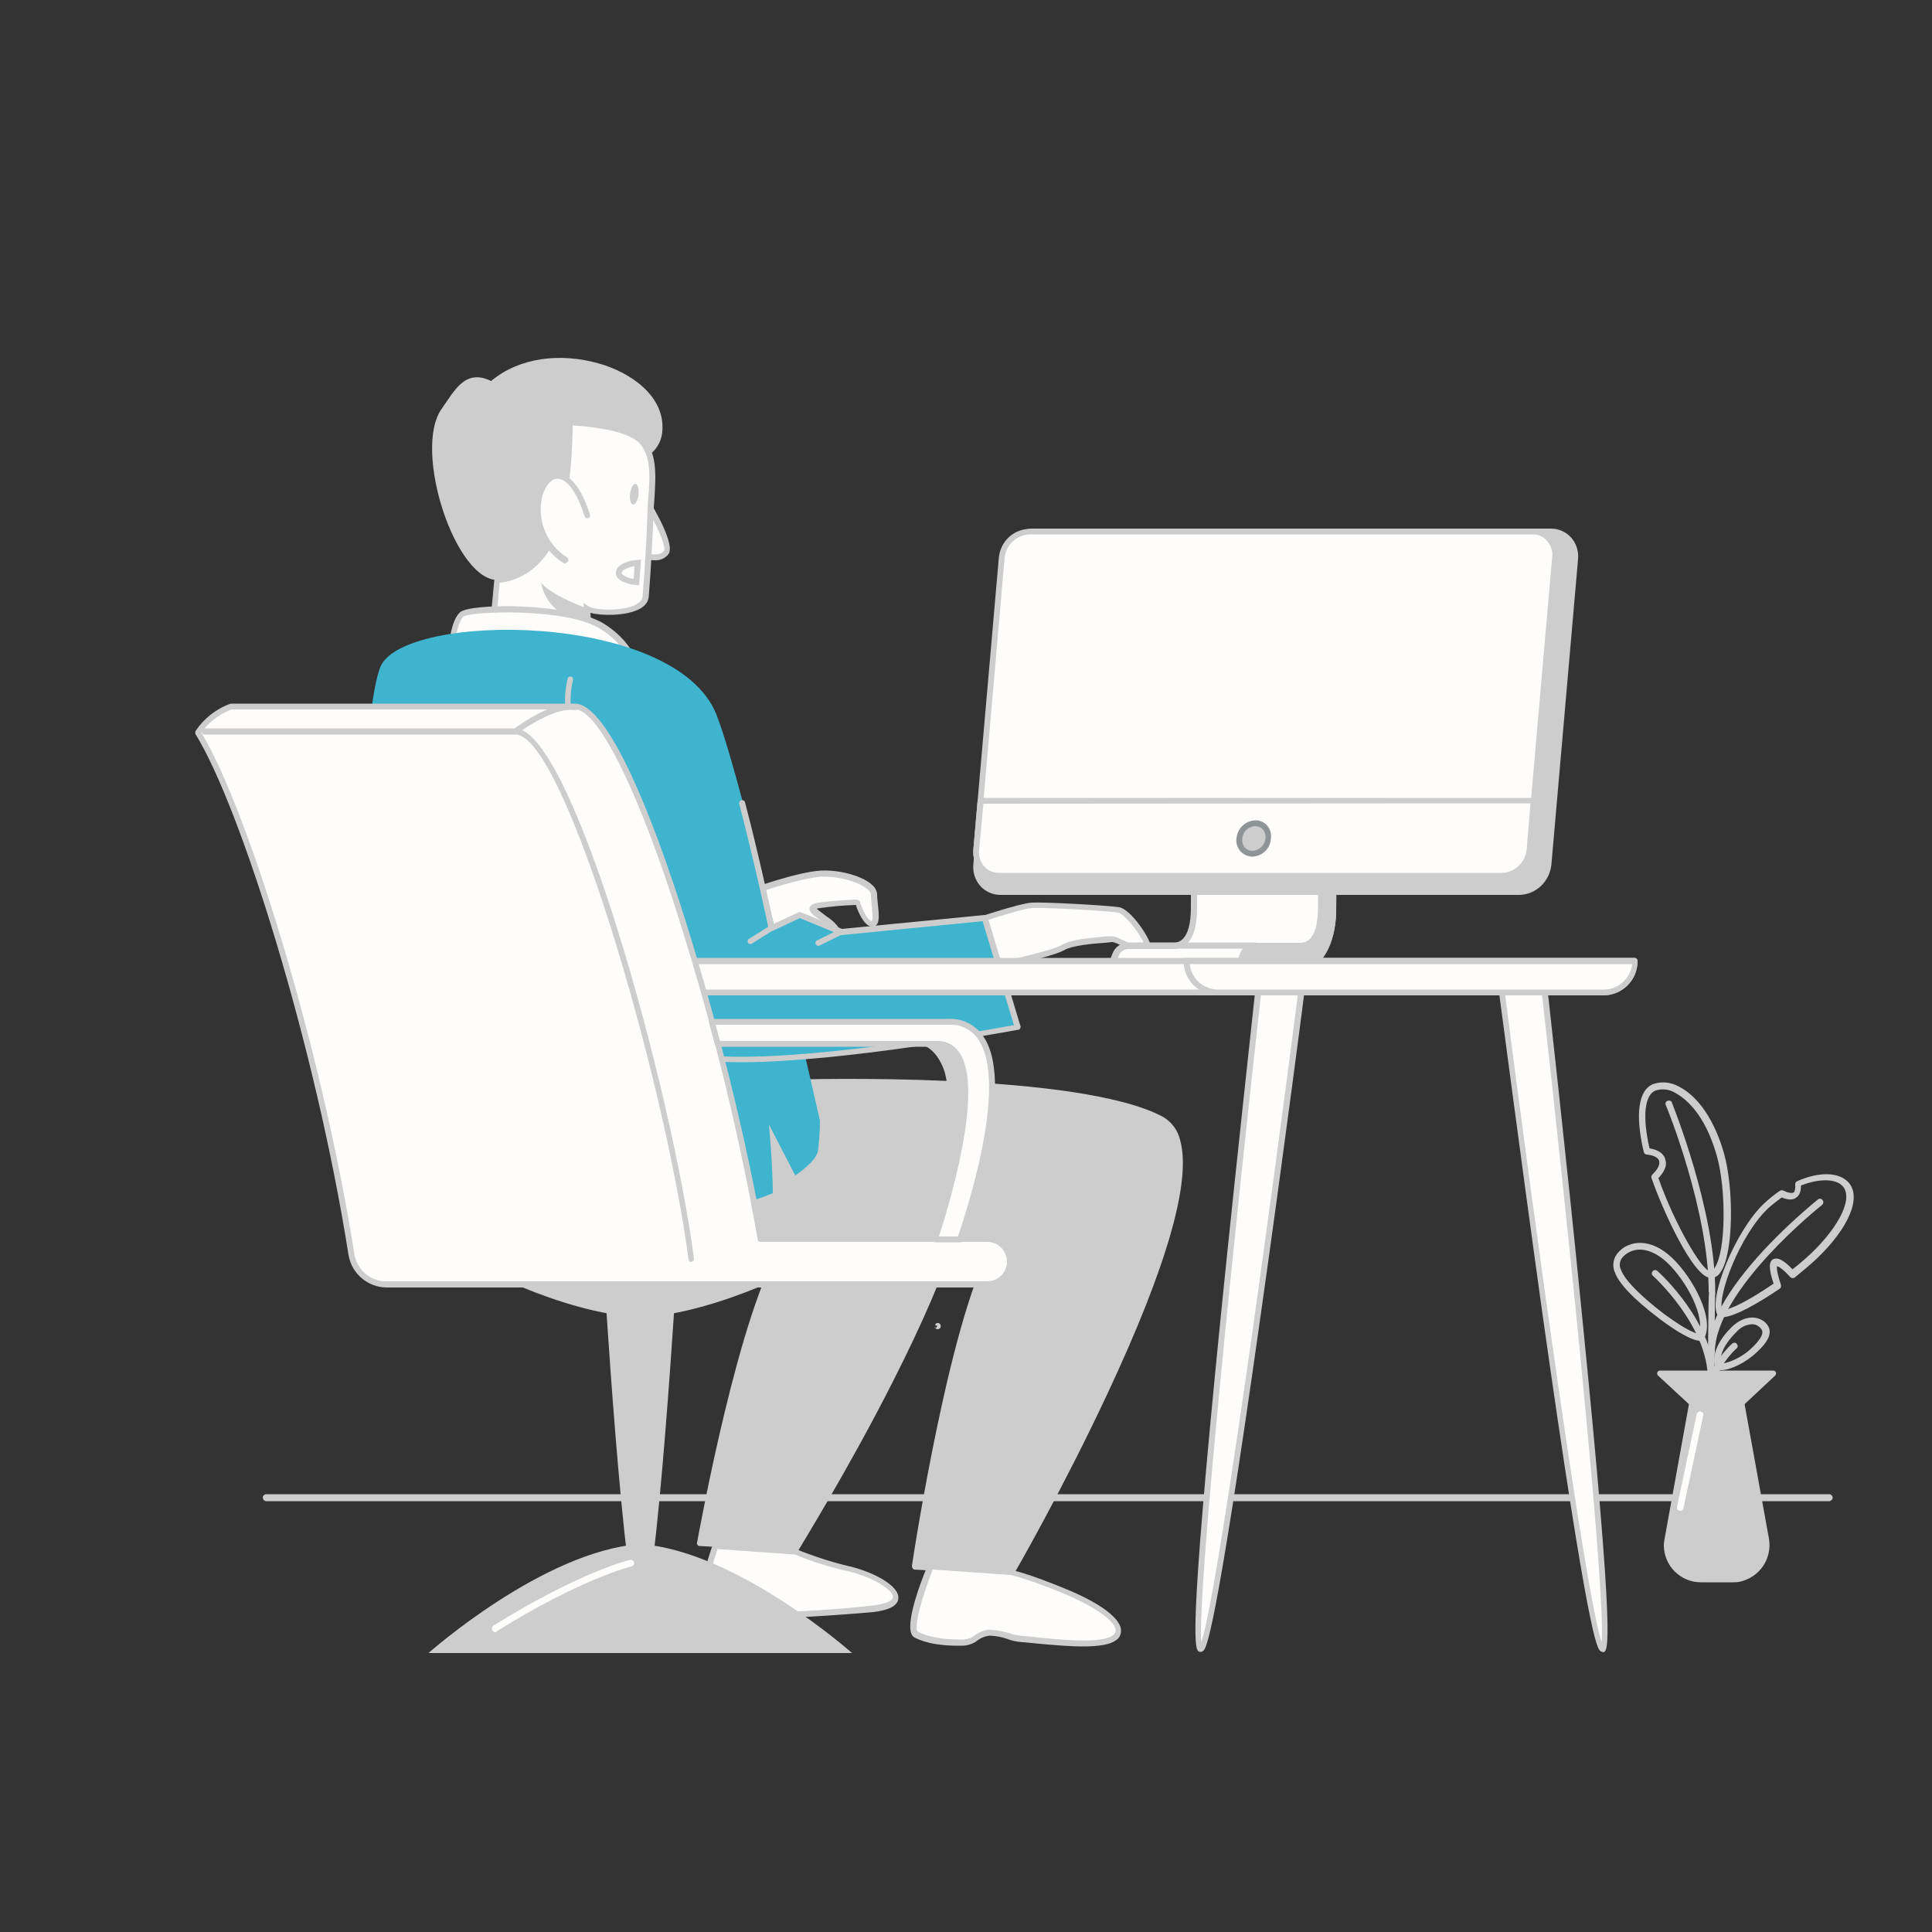 <svg transform="scale(1)" version="1.1" id="Layer_1" xmlns="http://www.w3.org/2000/svg" xmlns:xlink="http://www.w3.org/1999/xlink" x="0px" y="0px" viewBox="0 0 500 500" xml:space="preserve" class="show_show__wrapper__graphic__5Waiy "><rect x="0" y="0" width="500" height="500" fill="#333333" stroke="none"/><title>React</title><style type="text/css">
	.st0{fill:#fffcfc;}
	.st1{fill:#cdcdcd;}
	.st2{fill:#3eb4cf;}
	.st3{fill:none;}
	.st4{fill:#8f9496;}
</style><g id="character"><path class="st0" d="M193.7,231.1c0,0,12.6-4.6,18.9-5s13.6,2.6,13.6,5.3s1.3,7.9-0.7,7.6s-3.6-5.6-3.6-5.6s-8.7,0.5-10.6,1
		c-3.6,1,5.3,4,5.3,7.3s-11.9-3.3-11.9-3.3l-8.6,5L193.7,231.1z"></path><path class="st1" d="M196,244.1c-0.1,0-0.2,0-0.3-0.1c-0.2-0.1-0.4-0.3-0.4-0.5l-2.3-12.3c-0.1-0.4,0.1-0.7,0.5-0.9
		c0.5-0.2,12.8-4.7,19.1-5c4.8-0.2,10.7,1.4,13.2,3.8c0.7,0.6,1.1,1.4,1.2,2.3c0,0.9,0.1,1.7,0.2,2.6c0.3,2.8,0.4,4.6-0.4,5.4
		c-0.3,0.3-0.8,0.5-1.3,0.4c-2-0.3-3.5-4-4-5.6c-3.3,0.1-6.6,0.4-9.9,0.9l-0.2,0.1c0.6,0.5,1.2,1,1.9,1.5c2,1.4,4.2,3,4.2,5
		c0,0.6-0.3,1.1-0.8,1.4c-2.1,1.3-9.2-2.4-11.9-3.9l-8.3,4.7C196.3,244.1,196.1,244.1,196,244.1z M194.5,231.6l2,10.6l7.7-4.4
		c0.2-0.1,0.5-0.1,0.7,0c5,2.8,10.1,4.7,10.8,4.1c0,0,0-0.1,0-0.1c0-1.2-2.1-2.7-3.6-3.8s-2.8-2-2.6-3c0.2-0.8,1.1-1.1,1.4-1.2
		c2-0.6,10.4-1,10.8-1c0.3,0,0.7,0.2,0.8,0.5c0.6,2,2,4.9,3.1,5.1c0.4-0.4,0.1-2.8,0-4.2c-0.1-0.9-0.2-1.8-0.2-2.7
		c-0.1-0.5-0.3-0.9-0.7-1.2c-1.9-1.8-7.2-3.6-12.1-3.4C207.3,227.2,197.1,230.7,194.5,231.6L194.5,231.6z"></path><g id="Character_Male"><path class="st1" d="M129.2,150.1c-11.2,0.9-22.5-33.6-14.9-44.3c3.3-4.6,6-10.5,12.8-7.2c7.3-6.1,17.9-7.4,28-4.5
			c7.8,2.2,17.2,8.3,16.3,17.7c-0.3,3.4-2.9,6.7-6.3,6.9c-1.6,10.1-6.8,17-13.4,24.4c-4.4,5-10,8.9-16.2,11.3
			C132.2,155.4,129.2,150.1,129.2,150.1z"></path><path class="st0" d="M166.8,128.9c0,0,7.3,11.8,5.7,14.1s-6.8,0.6-6.8,0.6"></path><path class="st1" d="M169.2,145c-1.3,0-2.6-0.3-3.9-0.7l0.5-1.4c1.3,0.4,4.9,1.2,6-0.3c0.8-1.2-2.3-7.8-5.7-13.3l1.3-0.8
			c1.8,2.9,7.4,12.4,5.6,14.9C172.1,144.6,170.7,145.1,169.2,145z"></path><path class="st0" d="M165.5,113.6c4.7,4.1,3.1,12.4,2.9,17.9c-0.3,7.7-0.7,15.3-1.3,23c-0.4,4.9-13,4.6-15.2,3.1l1.4,19.2
			l-26.1-10.9l1.5-15.8c0,0,8.6,0.3,13.7-9.5s5.1-31.3,5.1-31.3S160.9,109.6,165.5,113.6L165.5,113.6z"></path><path class="st1" d="M154.2,177.9l-27.8-11.5l1.6-17.1h0.7c0.4,0,8.2,0.1,13.1-9.1c5-9.5,5-30.7,5-30.9v-0.8h0.8
			c0.6,0,13.3,0.3,18.2,4.3l0,0l0.2,0.1c4.2,3.7,3.7,10.2,3.4,15.6c-0.1,1-0.1,2-0.2,2.9c-0.3,7.6-0.7,15.3-1.3,23
			c-0.1,1-0.6,2.4-2.8,3.4c-3.4,1.6-9.4,1.6-12.3,0.8L154.2,177.9z M128,165.4l24.5,10.2l-1.5-19.6l1.3,0.9c1.4,1,8.4,1.4,12-0.3
			c1.2-0.6,1.9-1.3,2-2.2c0.6-7.7,1.1-15.4,1.3-22.9c0-0.9,0.1-1.9,0.2-3c0.4-4.9,0.8-11-2.7-14.2l0,0l-0.2-0.1
			c-3.8-3.2-13.8-3.9-16.7-4.1c0,4-0.4,22-5.2,30.8c-4.5,8.5-11.5,9.7-13.7,9.9L128,165.4z"></path><path class="st0" d="M151.9,133.4c-7.9-24.5-21.4,1.4-5.7,11.6"></path><path class="st1" d="M146.2,145.8c-0.1,0-0.3,0-0.4-0.1c-6-3.8-8.8-11-7-17.8c1-3.3,3-5.4,5.3-5.4h0.1c1.9,0,5.5,1.4,8.5,10.7
			c0.1,0.4-0.1,0.8-0.5,0.9c-0.4,0.1-0.8-0.1-0.9-0.5c-2.8-8.7-5.8-9.7-7-9.7l0,0c-1.6,0-3.1,1.7-3.9,4.3c-1.6,6.2,1,12.7,6.4,16.1
			c0.3,0.2,0.4,0.7,0.2,1C146.7,145.6,146.5,145.8,146.2,145.8z"></path><ellipse class="st1" transform="matrix(0.122 -0.993 0.993 0.122 17.138 275.151)" cx="164" cy="127.9" rx="2.7" ry="1.1"></ellipse><path class="st1" d="M152,157.5c0,0-9.8-3.6-12-6.8c0.5,2.8,1.9,5.3,4.1,7.1c2.5,2.1,5.3,3.8,8.2,5.2L152,157.5z"></path></g><path class="st0" d="M165.1,145.6c0,0-4.6,0.5-4.9,2.5s4.6,2.5,4.6,2.5L165.1,145.6z"></path><path class="st1" d="M165.4,151.5l-0.8-0.1c-0.4,0-3.6-0.4-4.8-1.9c-0.3-0.4-0.5-1-0.4-1.5c0.4-2.5,4.7-3.1,5.6-3.1l0.9-0.1
		L165.4,151.5z M164.2,146.5c-1.5,0.3-3.2,0.9-3.3,1.7c0,0.1,0,0.3,0.1,0.4c0.9,0.7,1.9,1.1,3,1.2L164.2,146.5z"></path><path class="st0" d="M117,166.4c0,0,0.5-5.4,2.4-7.3s27.4-2.4,36.2,2.9s9.3,12.7,9.3,12.7L117,166.4z"></path><path class="st1" d="M164.9,175.4h-0.1l-47.9-8.3c-0.4-0.1-0.7-0.4-0.6-0.8c0-0.2,0.5-5.7,2.7-7.8c2.5-2.5,28.4-2.5,37.1,2.8
		c9,5.5,9.6,13,9.6,13.3C165.7,175,165.4,175.4,164.9,175.4C164.9,175.4,164.9,175.4,164.9,175.4L164.9,175.4z M117.8,165.7l46.1,8
		c-0.5-2.1-2.3-7.2-8.8-11.1c-8.9-5.4-33.7-4.4-35.2-3C118.7,160.8,118.1,164,117.8,165.7z"></path><path class="st0" d="M185.1,400.1c0,0-5.5,16.1-3,17.6s31.7,0,43.9-1.5s3-8.1-6.1-10.3c-4.8-1.1-9.5-2.5-14-4.4L185.1,400.1z"></path><path class="st1" d="M190.3,419.1c-4.5,0-7.7-0.2-8.6-0.7c-2.7-1.6,1-13.5,2.7-18.5c0.1-0.3,0.4-0.5,0.8-0.5l20.7,1.5
		c0.1,0,0.2,0,0.3,0.1c4.5,1.8,9.1,3.3,13.8,4.4c6.2,1.5,12.7,5,12.5,8.2c-0.1,1.9-2.3,3.1-6.5,3.6
		C218.4,417.9,201,419.1,190.3,419.1z M185.7,400.9c-2.7,8-4.2,15.5-3.2,16.2c2,1.2,30.2,0,43.4-1.6c4.8-0.6,5.2-1.8,5.2-2.2
		c0.1-1.7-5-5.1-11.4-6.6c-4.8-1.1-9.5-2.5-14-4.4L185.7,400.9z"></path><path class="st1" d="M205,280.2c0,0,73.5-2.2,95.5,9.5S261.6,407,261.6,407l-24.9-1.5c0,0,11-72.6,22.7-85.8c0,0-42.4,10-62.6,8.3
		S205,280.2,205,280.2z"></path><path class="st1" d="M261.6,407.7L261.6,407.7l-24.9-1.5c-0.2,0-0.4-0.1-0.5-0.3c-0.1-0.2-0.2-0.4-0.2-0.6
		c0.4-2.9,10.4-67.9,21.6-84.4c-8.7,2-43.3,9.3-60.8,7.9c-3.3-0.3-5.6-1.7-6.8-4.2c-5.9-11.6,13.6-43.5,14.4-44.8
		c0.1-0.2,0.4-0.4,0.6-0.4c3-0.1,74-2.1,95.9,9.6c2.3,1.3,3.9,3.5,4.5,6c3,10.5-3.3,32.6-18.8,65.7c-11.5,24.6-24,46.4-24.2,46.6
		C262.2,407.6,261.9,407.8,261.6,407.7z M237.6,404.8l23.6,1.4c3.7-6.5,49.4-87.3,42.6-110.8c-0.5-2.1-1.8-4-3.7-5.1
		c-20.7-11-88.8-9.6-94.7-9.5c-2.1,3.5-19.3,32.8-14.1,43c1,2,2.9,3.1,5.6,3.4c19.9,1.7,62-8.2,62.4-8.3c0.4-0.1,0.8,0.2,0.9,0.6
		c0.1,0.2,0,0.5-0.2,0.7C249.2,332.4,238.8,396.8,237.6,404.8L237.6,404.8z"></path><path class="st1" d="M150.2,281.7c0,0,73.3-2.9,95.3,8.8s-39.6,110.4-39.6,110.4l-24.9-1.5c0,0,11.7-65.7,23.5-78.9
		c0,0-42.4,10-62.6,8.3S150.2,281.7,150.2,281.7z"></path><path class="st1" d="M205.9,401.6L205.9,401.6l-24.9-1.5c-0.2,0-0.4-0.1-0.5-0.3c-0.1-0.2-0.2-0.4-0.1-0.6
		c0.5-2.6,11.1-61.4,22.3-77.6c-8.8,2-43.2,9.3-60.8,7.8c-3.3-0.3-5.6-1.7-6.9-4.2c-5.7-11.5,13.8-42.8,14.7-44.1
		c0.1-0.2,0.4-0.3,0.6-0.4c3-0.1,73.8-2.8,95.7,8.9c2.3,1.3,4,3.5,4.5,6.1c2.7,10.2-3.8,31.1-19.5,62
		c-11.6,22.9-24.2,43.1-24.3,43.4C206.5,401.5,206.2,401.6,205.9,401.6z M181.9,398.7l23.6,1.4c3.7-6,49.5-81,43.4-103.8
		c-0.5-2.2-1.8-4.1-3.8-5.2c-20.7-11-88.6-8.9-94.5-8.7c-2.1,3.4-19.4,32.2-14.4,42.3c1,2,2.9,3.1,5.6,3.4c19.9,1.7,62-8.2,62.4-8.3
		c0.3-0.1,0.6,0.1,0.8,0.3c0.2,0.3,0.1,0.6-0.1,0.9C194.3,333.1,183.3,391.1,181.9,398.7L181.9,398.7z"></path><path class="st0" d="M251.6,238.7c0,0,12.2-4.1,15.4-4.4s19.5,0.7,22.5,1.2s9.8,10.8,7.1,11s-7.1-3.7-9-3.4s-9.8,0.5-12.5,2.2
		s-19.1,5.1-19.1,5.1"></path><path class="st1" d="M256,251.1c-0.4,0-0.7-0.2-0.7-0.6c-0.1-0.4,0.2-0.8,0.6-0.9c4.5-0.9,16.7-3.7,18.8-5c2.3-1.5,7.8-1.9,11-2.2
		c0.7-0.1,1.4-0.1,1.7-0.1c1.1-0.1,2.6,0.7,4.4,1.6s3.5,1.9,4.6,1.8c-0.1-1.1-0.5-2.1-1.1-3c-1.8-3.1-4.7-6.3-5.9-6.5
		c-2.9-0.5-19.2-1.4-22.3-1.2s-15.1,4.3-15.2,4.4c-0.4,0.2-0.8,0-1-0.4c0,0,0,0,0-0.1c-0.1-0.4,0.1-0.8,0.5-0.9c0,0,0,0,0,0
		c0.5-0.2,12.3-4.2,15.6-4.4s19.5,0.7,22.7,1.2c2.9,0.5,8.4,8.3,8.3,11c0,0.8-0.5,1.4-1.3,1.4c-1.7,0.1-3.6-0.9-5.6-2
		c-1.3-0.7-2.8-1.5-3.5-1.4c-0.4,0.1-1,0.1-1.8,0.2c-2.9,0.2-8.4,0.7-10.4,1.9C272.6,247.6,257.8,250.7,256,251.1L256,251.1z"></path><path class="st2" d="M98.4,172.7c5.6-14.4,76.2-14.7,87,12.2c7.1,17.9,26.8,105.1,26.8,105.1c0,2.6-0.2,5.2-0.5,7.8
		c-0.5,2.9-5.9,6.4-5.9,6.4l-6.8-13.2c0,0,1,10.8,1,17.8c-23.6,9.9-59.4,4.4-59.4,4.4c-17-4.6-30.6-17.5-36.1-34.2
		C91.1,238,94,184.1,98.4,172.7z"></path><path class="st2" d="M147.3,185.6c0,0,10.8,80.4,28.8,86.7s87.2-6.6,87.2-6.6l-8.6-28.3l-37.1,3.7l-10.8-4.4l-7.3,3.4
		c0,0-8.8-42-14.7-54.7C176.9,167.9,142.9,157.1,147.3,185.6z"></path><path class="st0" d="M240.9,405.5c0,0-6.6,16.1-3.7,17.6c1.2,0.6,4.6,2.2,12.2,2c2.8-0.1,3.5-2.3,6.8-2.6c2.4-0.2,5.7,1.5,8.5,1.6
		c4.1,0.3,20,2.6,23.8-0.3s-3.9-8.3-12.2-11.7c-10.4-4.3-14.7-5.1-14.7-5.1L240.9,405.5z"></path><path class="st1" d="M280.4,426.1c-3.8,0-8.2-0.4-12.5-0.8c-1.4-0.1-2.5-0.3-3.3-0.3c-1.4-0.1-2.8-0.4-4.1-0.9
		c-1.4-0.5-2.8-0.7-4.3-0.8c-1.2,0.1-2.4,0.6-3.3,1.3c-1,0.8-2.3,1.2-3.6,1.3c-7.9,0.2-11.4-1.5-12.6-2.1
		c-3.2-1.6,1.2-13.5,3.3-18.5c0.1-0.3,0.4-0.5,0.8-0.5l20.8,1.5c0.3,0,4.6,0.9,14.9,5.2c6.3,2.6,13.2,6.6,13.6,10.2
		c0.1,1.1-0.3,2.2-1.3,2.8C287.4,425.6,284.3,426.1,280.4,426.1z M256.7,421.8c1.5,0.1,2.9,0.4,4.3,0.8c1.2,0.4,2.5,0.7,3.8,0.8
		c0.8,0,1.9,0.2,3.3,0.3c5.5,0.6,17.1,1.8,19.9-0.5c0.5-0.3,0.8-0.9,0.7-1.5c-0.3-2.3-5.6-6-12.7-9c-10.1-4.2-14.5-5.1-14.5-5.1
		l-20.1-1.4c-3.2,8.1-5,15.5-3.8,16.1s4.3,2.1,11.9,2c1-0.1,2-0.4,2.8-1.1c1.2-0.9,2.6-1.4,4-1.5
		C256.3,421.8,256.5,421.8,256.7,421.8z"></path><path class="st1" d="M191.9,274.9c-6.7,0-12.3-0.5-16-1.8c-18.3-6.4-28.9-84-29.3-87.3c-0.6-3.4-0.5-6.8,0.3-10.2
		c0.1-0.4,0.5-0.6,0.9-0.5c0.4,0.1,0.6,0.5,0.5,0.9c-0.8,3.1-0.8,6.4-0.2,9.6c0,0.2,2.8,20.3,7.6,41c6.4,27.1,13.6,42.7,20.7,45.2
		c16.6,5.8,78.1-5,86-6.5l-8.1-26.9l-36.5,3.6c-0.1,0-0.2,0-0.4-0.1l-10.4-4.3l-7,3.3c-0.4,0.2-0.8,0-1-0.4c0-0.1,0-0.1-0.1-0.2
		c0-0.2-3.6-17-7.6-32.3c-0.1-0.4,0.2-0.8,0.6-0.9c0.4-0.1,0.8,0.1,0.9,0.5c3.5,13.3,6.6,27.7,7.4,31.5l6.5-3c0.2-0.1,0.4-0.1,0.6,0
		l10.6,4.3l36.9-3.6c0.4,0,0.7,0.2,0.8,0.5l8.5,28.3c0.1,0.2,0,0.4-0.1,0.6c-0.1,0.2-0.3,0.3-0.5,0.3
		C261.2,266.9,218.3,274.9,191.9,274.9z"></path><line class="st3" x1="194.2" y1="243.6" x2="199.6" y2="240.1"></line><path class="st1" d="M194.2,244.3c-0.3,0-0.5-0.1-0.6-0.3c-0.2-0.3-0.1-0.8,0.2-1l5.4-3.4c0.4-0.2,0.8-0.1,1,0.2s0.1,0.8-0.2,1
		l-5.4,3.4C194.5,244.3,194.3,244.3,194.2,244.3z"></path><line class="st3" x1="217.7" y1="241.1" x2="211.8" y2="244"></line><path class="st1" d="M211.8,244.8c-0.3,0-0.5-0.2-0.7-0.4c-0.2-0.4,0-0.8,0.3-1l5.9-2.9c0.4-0.2,0.8,0,1,0.3c0.2,0.4,0,0.8-0.3,1
		c0,0,0,0,0,0l-5.9,2.9C212,244.8,211.9,244.8,211.8,244.8z"></path></g><g id="computer"><path class="st0" d="M287.7,249.9h49.9c4,0,7.3-6.2,7.5-13.8c0.1-6.6,0-24.7,0-27.7h-35.9c0,2.9-0.1,19.7-0.1,26.4
		s-1.8,9.9-5.5,9.9H292c-1.4,0-2.7,0.9-3.2,2.3L287.7,249.9L287.7,249.9z"></path><path class="st1" d="M337.5,250.7h-49.9c-0.4,0-0.8-0.3-0.8-0.7c0-0.1,0-0.2,0-0.3l1.1-2.9c0.6-1.7,2.2-2.8,4-2.8h11.5
		c1.2,0,4.8,0,4.8-9.2c0-6.5,0.1-23.3,0.1-26.4c0-0.4,0.3-0.7,0.8-0.7H345c0.4,0,0.7,0.3,0.8,0.7c0,3.3,0.1,21.1,0,27.7
		C345.6,244.3,342,250.7,337.5,250.7z M288.8,249.2h48.8c3.5,0,6.6-6,6.7-13c0.1-6.1,0-22.3,0-26.9h-34.4c0,4.4-0.1,19.5-0.1,25.6
		c0,7.1-2.1,10.7-6.3,10.7H292c-1.1,0-2.1,0.7-2.5,1.8L288.8,249.2z"></path><path class="st1" d="M320.5,249.9h17.1c4,0,7.3-6.2,7.5-13.8c0.1-6.6,0-24.7,0-27.7H342c0,2.9-0.1,19.7-0.1,26.4s-1.8,9.9-5.5,9.9
		h-11.5c-1.4,0-2.7,0.9-3.2,2.3L320.5,249.9z"></path><path class="st1" d="M337.6,250.7h-17.1c-0.2,0-0.5-0.1-0.6-0.3c-0.1-0.2-0.2-0.5-0.1-0.7l1.1-2.9c0.6-1.6,2.2-2.7,3.9-2.8h11.5
		c1.2,0,4.8,0,4.8-9.2c0-6.4,0.1-23,0.1-26.4c0-0.4,0.3-0.7,0.8-0.7h3.1c0.4,0,0.7,0.3,0.7,0.7c0,0,0,0,0,0c0,3.3,0.1,21.1,0,27.7
		C345.6,244.3,342,250.7,337.6,250.7z M321.6,249.2h16c3.5,0,6.6-6,6.7-13c0.1-6.1,0-22.3,0-26.9h-1.6c0,4.6-0.1,19.6-0.1,25.6
		c0,7.1-2.1,10.7-6.3,10.7h-11.5c-1.1,0-2.1,0.7-2.5,1.8L321.6,249.2z"></path><path class="st1" d="M259.6,144.7l-6.9,79.1c-0.4,3.4,2,6.6,5.4,7c0.3,0,0.5,0,0.8,0.1h134.4c3.9-0.1,7.1-3.2,7.4-7.1l6.9-79.1
		c0.5-3.4-2-6.6-5.4-7c-0.3,0-0.5-0.1-0.8-0.1H267C263.1,137.8,259.9,140.8,259.6,144.7z"></path><path class="st1" d="M393.2,231.6H258.9c-1.9,0-3.8-0.8-5.1-2.2c-1.4-1.5-2.1-3.6-1.9-5.7l6.9-79.1c0.4-4.3,3.9-7.6,8.2-7.8h134.4
		c1.9,0,3.8,0.8,5.1,2.2c1.4,1.5,2.1,3.6,1.9,5.7l-6.9,79.1C401,228.2,397.5,231.5,393.2,231.6z M267,138.4
		c-3.5,0.1-6.4,2.9-6.7,6.4l0,0l-6.9,79.1c-0.2,1.7,0.4,3.3,1.5,4.5c1,1.1,2.5,1.7,4,1.7h134.4c3.5-0.1,6.4-2.9,6.7-6.4l6.9-79.1
		c0.2-1.7-0.4-3.3-1.5-4.5c-1-1.1-2.5-1.7-4-1.7L267,138.4z M259.6,144.7L259.6,144.7z"></path><path class="st0" d="M259.3,144.4l-6.6,75.6c-0.4,3.3,1.9,6.3,5.2,6.7c0.2,0,0.5,0,0.7,0h130.1c3.7-0.1,6.8-3,7.1-6.8l6.6-75.6
		c0.4-3.3-1.9-6.3-5.2-6.7c-0.2,0-0.5,0-0.7,0H266.4C262.7,137.8,259.6,140.7,259.3,144.4z"></path><path class="st1" d="M388.7,227.4H258.6c-1.9,0-3.6-0.8-4.9-2.1c-1.3-1.5-2-3.5-1.8-5.4l6.6-75.6l0,0c0.4-4.1,3.7-7.3,7.8-7.4
		h130.1c1.9,0,3.6,0.8,4.9,2.1c1.3,1.5,2,3.5,1.8,5.4l-6.6,75.6C396.2,224.1,392.8,227.3,388.7,227.4z M260,144.4l-6.6,75.6
		c-0.2,1.6,0.3,3.1,1.4,4.3c1,1.1,2.3,1.6,3.8,1.6h130.1c3.3-0.1,6.1-2.7,6.4-6.1l6.6-75.6c0.2-1.6-0.3-3.1-1.4-4.3
		c-1-1.1-2.4-1.7-3.8-1.6H266.4C263,138.5,260.3,141.1,260,144.4z"></path><path class="st0" d="M253.8,207.2l-1.1,12.7c-0.4,3.3,1.9,6.3,5.2,6.7c0.2,0,0.5,0,0.7,0h130.1c3.7-0.1,6.8-3,7.1-6.8l1.1-12.7
		H253.8z"></path><path class="st1" d="M388.7,227.4H258.6c-1.9,0-3.6-0.8-4.9-2.1c-1.3-1.5-2-3.5-1.8-5.4l1.1-12.7c0-0.4,0.4-0.7,0.8-0.7h143.1
		c0.4,0,0.7,0.3,0.7,0.8c0,0,0,0,0,0.1l-1.1,12.7C396.2,224.1,392.8,227.3,388.7,227.4z M254.5,208l-1.1,12
		c-0.2,1.6,0.3,3.1,1.4,4.3c1,1.1,2.3,1.6,3.8,1.6h130.1c3.3-0.1,6.1-2.7,6.4-6.1l1-11.9L254.5,208z"></path><path class="st1" d="M324.9,213c-2.2,0.1-4,1.8-4.2,4c-0.1,1,0.2,2.1,0.9,2.9c0.6,0.7,1.5,1.1,2.5,1.1c2.2-0.1,4-1.8,4.2-4
		c0.1-1-0.2-2.1-0.9-2.9C326.7,213.4,325.8,213,324.9,213L324.9,213z"></path><path class="st4" d="M324.1,221.7c-1.1,0-2.2-0.5-3-1.3c-0.8-0.9-1.3-2.2-1.1-3.4c0.2-2.6,2.3-4.6,4.9-4.7h0.1
		c1.1,0,2.2,0.5,2.9,1.3c0.8,0.9,1.2,2.2,1,3.4C328.8,219.6,326.7,221.6,324.1,221.7z M324.8,213.8c-1.8,0.1-3.2,1.5-3.3,3.3
		c-0.1,0.8,0.2,1.7,0.7,2.3c0.5,0.5,1.2,0.8,1.9,0.8c1.8-0.1,3.3-1.5,3.4-3.3c0.1-0.8-0.2-1.7-0.7-2.3
		C326.3,214.1,325.6,213.8,324.8,213.8L324.8,213.8z"></path><path class="st1" d="M324.8,245.5H292c-0.4,0-0.8-0.3-0.8-0.8s0.3-0.8,0.8-0.8h32.8c0.4,0,0.8,0.3,0.8,0.8S325.2,245.5,324.8,245.5
		L324.8,245.5z"></path></g><g id="floor"><path class="st1" d="M473.5,388.5H68.8c-0.5-0.1-0.8-0.5-0.8-1c0-0.4,0.4-0.7,0.8-0.8h404.7c0.5,0.1,0.8,0.5,0.8,1
		C474.2,388.1,473.9,388.4,473.5,388.5z"></path></g><g id="plant"><path class="st1" d="M437.8,363.1l-6.4,35.2c-0.9,4.8,2.3,9.4,7.2,10.3c0.5,0.1,1,0.1,1.6,0.1h8.1c4.9,0,8.9-4,8.9-8.9
		c0-0.5,0-1.1-0.1-1.6l-6.4-35.2l8.2-7.7h-29.3L437.8,363.1z"></path><path class="st1" d="M448.3,409.5h-8.1c-5.3,0-9.6-4.3-9.6-9.6c0-0.6,0.1-1.1,0.2-1.7l6.3-34.8l-8-7.4c-0.2-0.2-0.3-0.5-0.2-0.8
		c0.1-0.3,0.4-0.5,0.7-0.5h29.3c0.3,0,0.6,0.2,0.7,0.5c0.1,0.3,0,0.6-0.2,0.8l-7.9,7.4l6.3,34.8c0.9,5.2-2.5,10.2-7.8,11.2
		C449.4,409.5,448.8,409.5,448.3,409.5L448.3,409.5z M431.5,356.2l6.8,6.4c0.2,0.2,0.3,0.4,0.2,0.7l-6.4,35.2
		c-0.8,4.4,2.1,8.6,6.5,9.4c0.5,0.1,1,0.1,1.5,0.1h8.1c4.5,0,8.1-3.6,8.1-8.1c0-0.5,0-1-0.1-1.5l-6.4-35.2c0-0.3,0-0.5,0.2-0.7
		l6.8-6.4H431.5z"></path><path class="st1" d="M442.9,388.1c-0.5,0-0.9-0.4-0.9-0.9c0-42.3,0.1-50.9,0.3-52.8h-0.1c0.1-21-10.9-48.1-11.1-48.4
		c-0.2-0.5,0-1,0.5-1.1c0.4-0.2,1,0,1.1,0.5c0,0,0,0,0,0c0.1,0.3,11.3,27.8,11.2,49.1c0,0.1,0,0.1,0,0.2c-0.2,1.9-0.2,38.6-0.2,52.6
		C443.8,387.7,443.4,388.1,442.9,388.1C443,388.1,442.9,388.1,442.9,388.1z"></path><path class="st1" d="M440,347c-3.4,0-12.2-6.6-17.1-11.2c-2.7-2.6-4.4-4.8-5-6.6c-0.8-1.8-0.3-3.9,1.1-5.3
		c2.8-2.9,8.2-3.6,13.7,1.6s11.3,16.1,8.2,21.1c-0.2,0.2-0.4,0.4-0.7,0.4L440,347z M424.4,323.4c-1.6,0-3.1,0.6-4.2,1.7
		c-1,0.9-1.3,2.3-0.7,3.5c0.6,1.6,2.1,3.5,4.6,5.9c5.4,5.2,12.9,10.3,15.5,10.7c1.8-4.1-2.9-13.5-8.2-18.5
		C428.9,324.4,426.5,323.4,424.4,323.4L424.4,323.4z"></path><path class="st1" d="M442.9,357.9c-0.5,0-0.9-0.4-0.9-0.9c0-14-14.1-26.7-14.2-26.8c-0.4-0.3-0.4-0.9-0.1-1.2c0,0,0,0,0,0
		c0.3-0.4,0.9-0.4,1.2-0.1c0.6,0.5,14.8,13.4,14.8,28.1C443.8,357.5,443.4,357.9,442.9,357.9C442.9,357.9,442.9,357.9,442.9,357.9z"></path><path class="st1" d="M445.7,340.9h-0.1c-0.1,0-0.3,0-0.4,0c-0.2,0-0.4-0.2-0.6-0.4c-2.8-4.1,4.5-22,11.9-29
		c1.3-1.2,2.6-2.3,4.1-3.3c0.3-0.2,0.6-0.2,0.9-0.1c1.2,0.6,2.2,0.8,2.7,0.5c0.2-0.1,0.5-0.8,0.4-2.1c0-0.4,0.2-0.7,0.5-0.8
		c5.6-2.5,10.7-2.4,13.2,0.2c3.6,3.8,0.3,11.8-8.2,19.9c-1.6,1.5-3.5,3.1-5.6,4.8c-0.4,0.3-0.9,0.2-1.2-0.1
		c-2.1-2.3-3.1-2.8-3.4-2.8c-0.1,0.3-0.1,1.5,1,4.8c0.1,0.4,0,0.8-0.3,1C455.5,337,448.8,340.9,445.7,340.9z M461.1,309.9
		c-1.2,0.9-2.4,1.8-3.5,2.8c-7.4,7-13.2,22.8-11.9,26.4c2.2-0.1,7.5-2.9,13.3-6.9c-1.3-3.9-1.3-5.9,0.1-6.4c1.1-0.4,2.6,0.4,4.8,2.7
		c1.8-1.4,3.4-2.8,4.8-4.1c7.5-7.2,11-14.5,8.1-17.5c-1.8-1.9-6.1-1.9-10.7-0.1c0,1.5-0.4,2.6-1.2,3.1
		C464.1,310.6,462.8,310.6,461.1,309.9L461.1,309.9z"></path><path class="st1" d="M442.9,350.8L442.9,350.8c-0.5,0-0.9-0.4-0.9-0.9c0,0,0,0,0,0c0-7.2,4.9-16,14.4-26.3
		c4.4-4.7,9.1-9.1,14.1-13.2c0.4-0.3,0.9-0.2,1.2,0.2c0.3,0.4,0.2,0.9-0.1,1.2c-0.3,0.2-27.7,22-27.8,38.2
		C443.8,350.4,443.4,350.8,442.9,350.8z"></path><path class="st1" d="M445.4,354.6c-0.3,0-0.6,0-0.9-0.1c-0.2-0.1-0.4-0.3-0.5-0.5c-1.4-3.5,1.3-7.8,4.2-10.6c3.5-3.3,7-2.8,8.8-1
		c2.4,2.5,0,5.4-2.4,7.6l0,0C451.9,352.6,447.8,354.6,445.4,354.6z M453.4,342.7c-1.5,0.1-3,0.8-4,2c-3,2.9-4.5,6-4,8.2
		c1.4,0,5.1-1.3,7.9-4l0,0c3.8-3.6,2.8-4.7,2.3-5.2C455.1,343.1,454.3,342.7,453.4,342.7L453.4,342.7z M453.9,349.4L453.9,349.4z"></path><path class="st1" d="M442.9,360.6c-0.5,0-0.9-0.4-0.9-0.9c0,0,0,0,0,0c0-6.4,6.1-11.8,6.3-12c0.4-0.3,0.9-0.3,1.2,0.1c0,0,0,0,0,0
		c0.3,0.4,0.3,0.9-0.1,1.2c-0.1,0-5.7,5.2-5.7,10.7C443.8,360.2,443.4,360.6,442.9,360.6C442.9,360.6,442.9,360.6,442.9,360.6z"></path><path class="st1" d="M442.7,330.7c-4.5,0-12.5-17.8-15.1-25.3l-0.2-0.5c-0.1-0.3,0-0.7,0.2-0.9c0.8-0.8,2.1-2.2,1.8-3.5l0,0
		c-0.3-1.2-2.1-1.6-3.2-1.7c-0.4,0-0.7-0.3-0.8-0.7c-2.3-9.7-1.4-16.2,2.6-17.6c2.2-0.7,4.5-0.4,6.5,0.7c5.1,2.6,9.3,8.9,11.7,17.4
		c2.5,8.9,2.5,25.7-0.9,30.6c-0.5,0.9-1.4,1.5-2.5,1.6L442.7,330.7z M429.2,304.9c4.1,11.7,11.3,24.1,13.4,24.1l0,0
		c0.5-0.1,0.9-0.4,1.1-0.8c3.1-4.4,3-20.8,0.6-29.1c-3.2-11.4-8.6-15.1-10.8-16.3c-1.5-0.9-3.3-1.1-5-0.6c-2.9,1.1-3.5,6.8-1.6,15
		c3,0.5,3.9,1.9,4.1,3C431.5,301.5,430.8,303.2,429.2,304.9z"></path><path class="st0" d="M434.9,391h-0.2c-0.5-0.1-0.8-0.5-0.7-1l5.1-24c0.1-0.5,0.6-0.8,1-0.7c0.5,0.1,0.8,0.6,0.7,1l0,0l-5.1,23.9
		C435.7,390.7,435.3,391,434.9,391z"></path></g><g id="desk"><path class="st0" d="M325.9,254.2c0,0-19.3,171.6-15.2,172.6s26.4-172.6,26.4-172.6H325.9z"></path><path class="st1" d="M310.7,427.5c-0.1,0-0.1,0-0.2,0c-1.3-0.3-3.2-0.8,5.5-87.5c4.3-42.5,9.1-85.5,9.1-85.9c0-0.4,0.4-0.7,0.8-0.7
		h11.2c0.2,0,0.4,0.1,0.6,0.2c0.1,0.2,0.2,0.4,0.2,0.6c0,0.4-5.5,42.9-11.5,85.2c-12.1,85.8-14.3,87.4-15.1,87.9
		C311.1,427.5,310.9,427.5,310.7,427.5z M311.2,426.3L311.2,426.3z M326.6,255c-7.1,63.5-16.8,157.3-15.7,170
		c4.1-12.2,17.1-106.2,25.3-170H326.6z"></path><path class="st0" d="M399.5,254.2c0,0,19.3,171.6,15.2,172.6s-26.4-172.6-26.4-172.6H399.5z"></path><path class="st1" d="M414.7,427.5c-0.2,0-0.4-0.1-0.5-0.2c-0.8-0.6-3-2.1-15.1-87.9c-5.9-42.3-11.4-84.7-11.5-85.1
		c0-0.2,0-0.4,0.2-0.6c0.1-0.2,0.4-0.3,0.6-0.2h11.2c0.4,0,0.7,0.3,0.7,0.7c0,0.4,4.9,43.4,9.1,85.9c8.7,86.7,6.8,87.2,5.5,87.5
		L414.7,427.5z M389.2,255c8.2,63.9,21.2,157.9,25.3,170c1.1-12.7-8.5-106.5-15.7-170H389.2z"></path><path class="st0" d="M423,248.8c0,4.5-3.6,8.1-8.1,8.1c0,0,0,0,0,0H172.4c-4.5,0-8.1-3.6-8.1-8.1L423,248.8z"></path><path class="st1" d="M414.9,257.6H172.4c-4.9,0-8.9-4-8.9-8.9c0-0.4,0.3-0.8,0.8-0.8H423c0.4,0,0.8,0.3,0.8,0.8
		C423.8,253.7,419.8,257.6,414.9,257.6C414.9,257.6,414.9,257.6,414.9,257.6L414.9,257.6z M165,249.5c0.4,3.8,3.6,6.6,7.4,6.6h242.5
		c3.8,0,7-2.9,7.4-6.6L165,249.5z"></path><path class="st0" d="M423,248.8c0,4.5-3.6,8.1-8.1,8.1c0,0,0,0,0,0h-99.7c-4.5,0-8.1-3.6-8.1-8.1L423,248.8z"></path><path class="st1" d="M414.9,257.6h-99.7c-4.9,0-8.9-4-8.9-8.9c0-0.4,0.3-0.7,0.7-0.8h116c0.4,0,0.8,0.3,0.8,0.8
		C423.8,253.7,419.8,257.6,414.9,257.6C414.9,257.6,414.9,257.6,414.9,257.6L414.9,257.6z M307.9,249.5c0.4,3.8,3.6,6.6,7.4,6.6
		h99.7c3.8,0,7-2.9,7.4-6.6H307.9z"></path></g><g id="chair"><path class="st1" d="M175.3,326.1c0,0-5.2,88.4-9.6,94.3c-4.4-5.9-9.6-94.3-9.6-94.3H175.3z"></path><path class="st1" d="M110.9,427.8c0,0,29.7-26.4,54.8-28.2c25.1,1.8,54.8,28.2,54.8,28.2H110.9z"></path><path class="st1" d="M211.1,326.1c0,0-24.7,13.9-45.4,14.8c-20.8-0.9-45.4-14.8-45.4-14.8L211.1,326.1z"></path><path class="st0" d="M242.6,343.2V343C242.6,343.1,242.6,343.1,242.6,343.2C242.6,343.2,242.6,343.2,242.6,343.2z"></path><path class="st1" d="M242.6,344h-0.1c-0.3-0.1-0.5-0.3-0.6-0.6h0.1c0,0.1,0.1,0.2,0.2,0.3l0.3-0.4h0.2h-0.2l0.1-0.1l-0.5-0.3
		c-0.1,0.1-0.1,0.3-0.1,0.5l0,0v-0.2c-0.1-0.4,0.2-0.8,0.6-0.8c0.2,0,0.4,0,0.5,0.1c0.4,0.3,0.5,0.8,0.2,1.2
		C243.1,343.9,242.9,344,242.6,344z"></path><path class="st0" d="M196.8,320.7c-9-53.5-34.4-137.7-48.1-137.7H59.8c-3.5,1.2-6.6,3.6-8.6,6.7c14.3,22.9,32.9,91.4,39.8,135
		c0.7,4.5,4.6,7.8,9.1,7.8h155.1c3.2,0,5.9-2.6,5.9-5.9l0,0c0-3.2-2.6-5.9-5.9-5.9c0,0,0,0,0,0L196.8,320.7z"></path><path class="st1" d="M255.3,333.2H100.1c-4.9,0-9.1-3.6-9.9-8.4c-8.6-54.5-28-116.1-39.6-134.8c-0.1-0.2-0.1-0.5,0-0.8
		c2.2-3.3,5.4-5.8,9.1-7.1h0.2h88.9c14.9,0,40.4,89,48.7,137.8h57.8c3.7-0.1,6.7,2.7,6.9,6.4c0.1,3.7-2.7,6.7-6.4,6.9
		C255.6,333.2,255.5,333.2,255.3,333.2L255.3,333.2z M52.1,189.6c11.7,19.2,31,80.6,39.6,134.9c0.6,4.1,4.2,7.2,8.4,7.1h155.2
		c2.8,0.1,5.2-2.1,5.3-4.9c0.1-2.8-2.1-5.2-4.9-5.3c-0.2,0-0.3,0-0.5,0h-58.4c-0.4,0-0.7-0.3-0.7-0.6c-5.3-30.1-12.8-59.8-22.3-88.9
		c-10-30.2-19.4-48.3-25-48.3H59.9C56.8,184.8,54,186.9,52.1,189.6z"></path><path class="st0" d="M178.9,325.9c-6.3-47.4-32.2-136.6-45.6-136.6H53"></path><path class="st1" d="M178.9,326.6c-0.4,0-0.7-0.3-0.7-0.6c-6.3-47.3-32.2-135.9-44.8-135.9H53c-0.4,0-0.8-0.3-0.8-0.8
		s0.3-0.8,0.8-0.8h80.3c14.8,0,40.5,93.2,46.3,137.2c0.1,0.4-0.2,0.8-0.6,0.8c0,0,0,0,0,0L178.9,326.6z"></path><path class="st1" d="M233.5,270.1c0,0,7.4-2.5,10.8,6.8c4.2,11.8-7.5,43.9-7.5,43.9h8.8c0,0,6.5-20.5,6.8-31.1s-1-18.7-5.7-20.5
		S233.5,270.1,233.5,270.1z"></path><path class="st0" d="M248.4,320.7c0,0,20.5-56.4-2.9-56.4h-61.3l1.5,5.7h56.8c16.8,0-0.6,50.7-0.6,50.7L248.4,320.7z"></path><path class="st1" d="M248.4,321.5H242c-0.2,0-0.5-0.1-0.6-0.3c-0.1-0.2-0.2-0.4-0.1-0.7c0.1-0.4,12.8-37.6,5.8-47.4
		c-1-1.5-2.7-2.3-4.5-2.2h-56.9c-0.3,0-0.6-0.2-0.7-0.6l-1.5-5.7c-0.1-0.2,0-0.5,0.1-0.6c0.1-0.2,0.4-0.3,0.6-0.3h61.3
		c3.5-0.2,6.9,1.5,8.9,4.4c3.9,5.5,4.1,16.1,0.8,31.6c-1.6,7.3-3.6,14.4-6.1,21.4C249,321.3,248.8,321.5,248.4,321.5z M243,320h4.9
		c1.6-4.6,13.4-39.5,5.2-51.1c-1.7-2.5-4.6-3.9-7.6-3.7h-60.3l1.1,4.2h56.2c2.3-0.1,4.4,1,5.7,2.9C255.1,281.8,245,313.8,243,320z"></path><path class="st1" d="M133.3,190.1c-0.4,0-0.8-0.3-0.8-0.7c0-0.2,0.1-0.5,0.3-0.6c0.4-0.3,9.9-7.6,16.1-6.5c0.4,0.1,0.7,0.5,0.6,0.9
		s-0.5,0.7-0.9,0.6l0,0c-5.5-0.9-14.8,6.1-14.9,6.2C133.6,190,133.5,190.1,133.3,190.1z"></path><path class="st0" d="M128.2,422.4c-0.5,0-0.9-0.4-0.9-0.9c0-0.3,0.2-0.6,0.4-0.8c22.4-13.9,34.9-16.9,35.4-17
		c0.5-0.1,0.9,0.2,1,0.7c0.1,0.5-0.2,0.9-0.7,1c-0.1,0-12.9,3.1-34.9,16.8C128.6,422.4,128.4,422.4,128.2,422.4z"></path></g></svg>